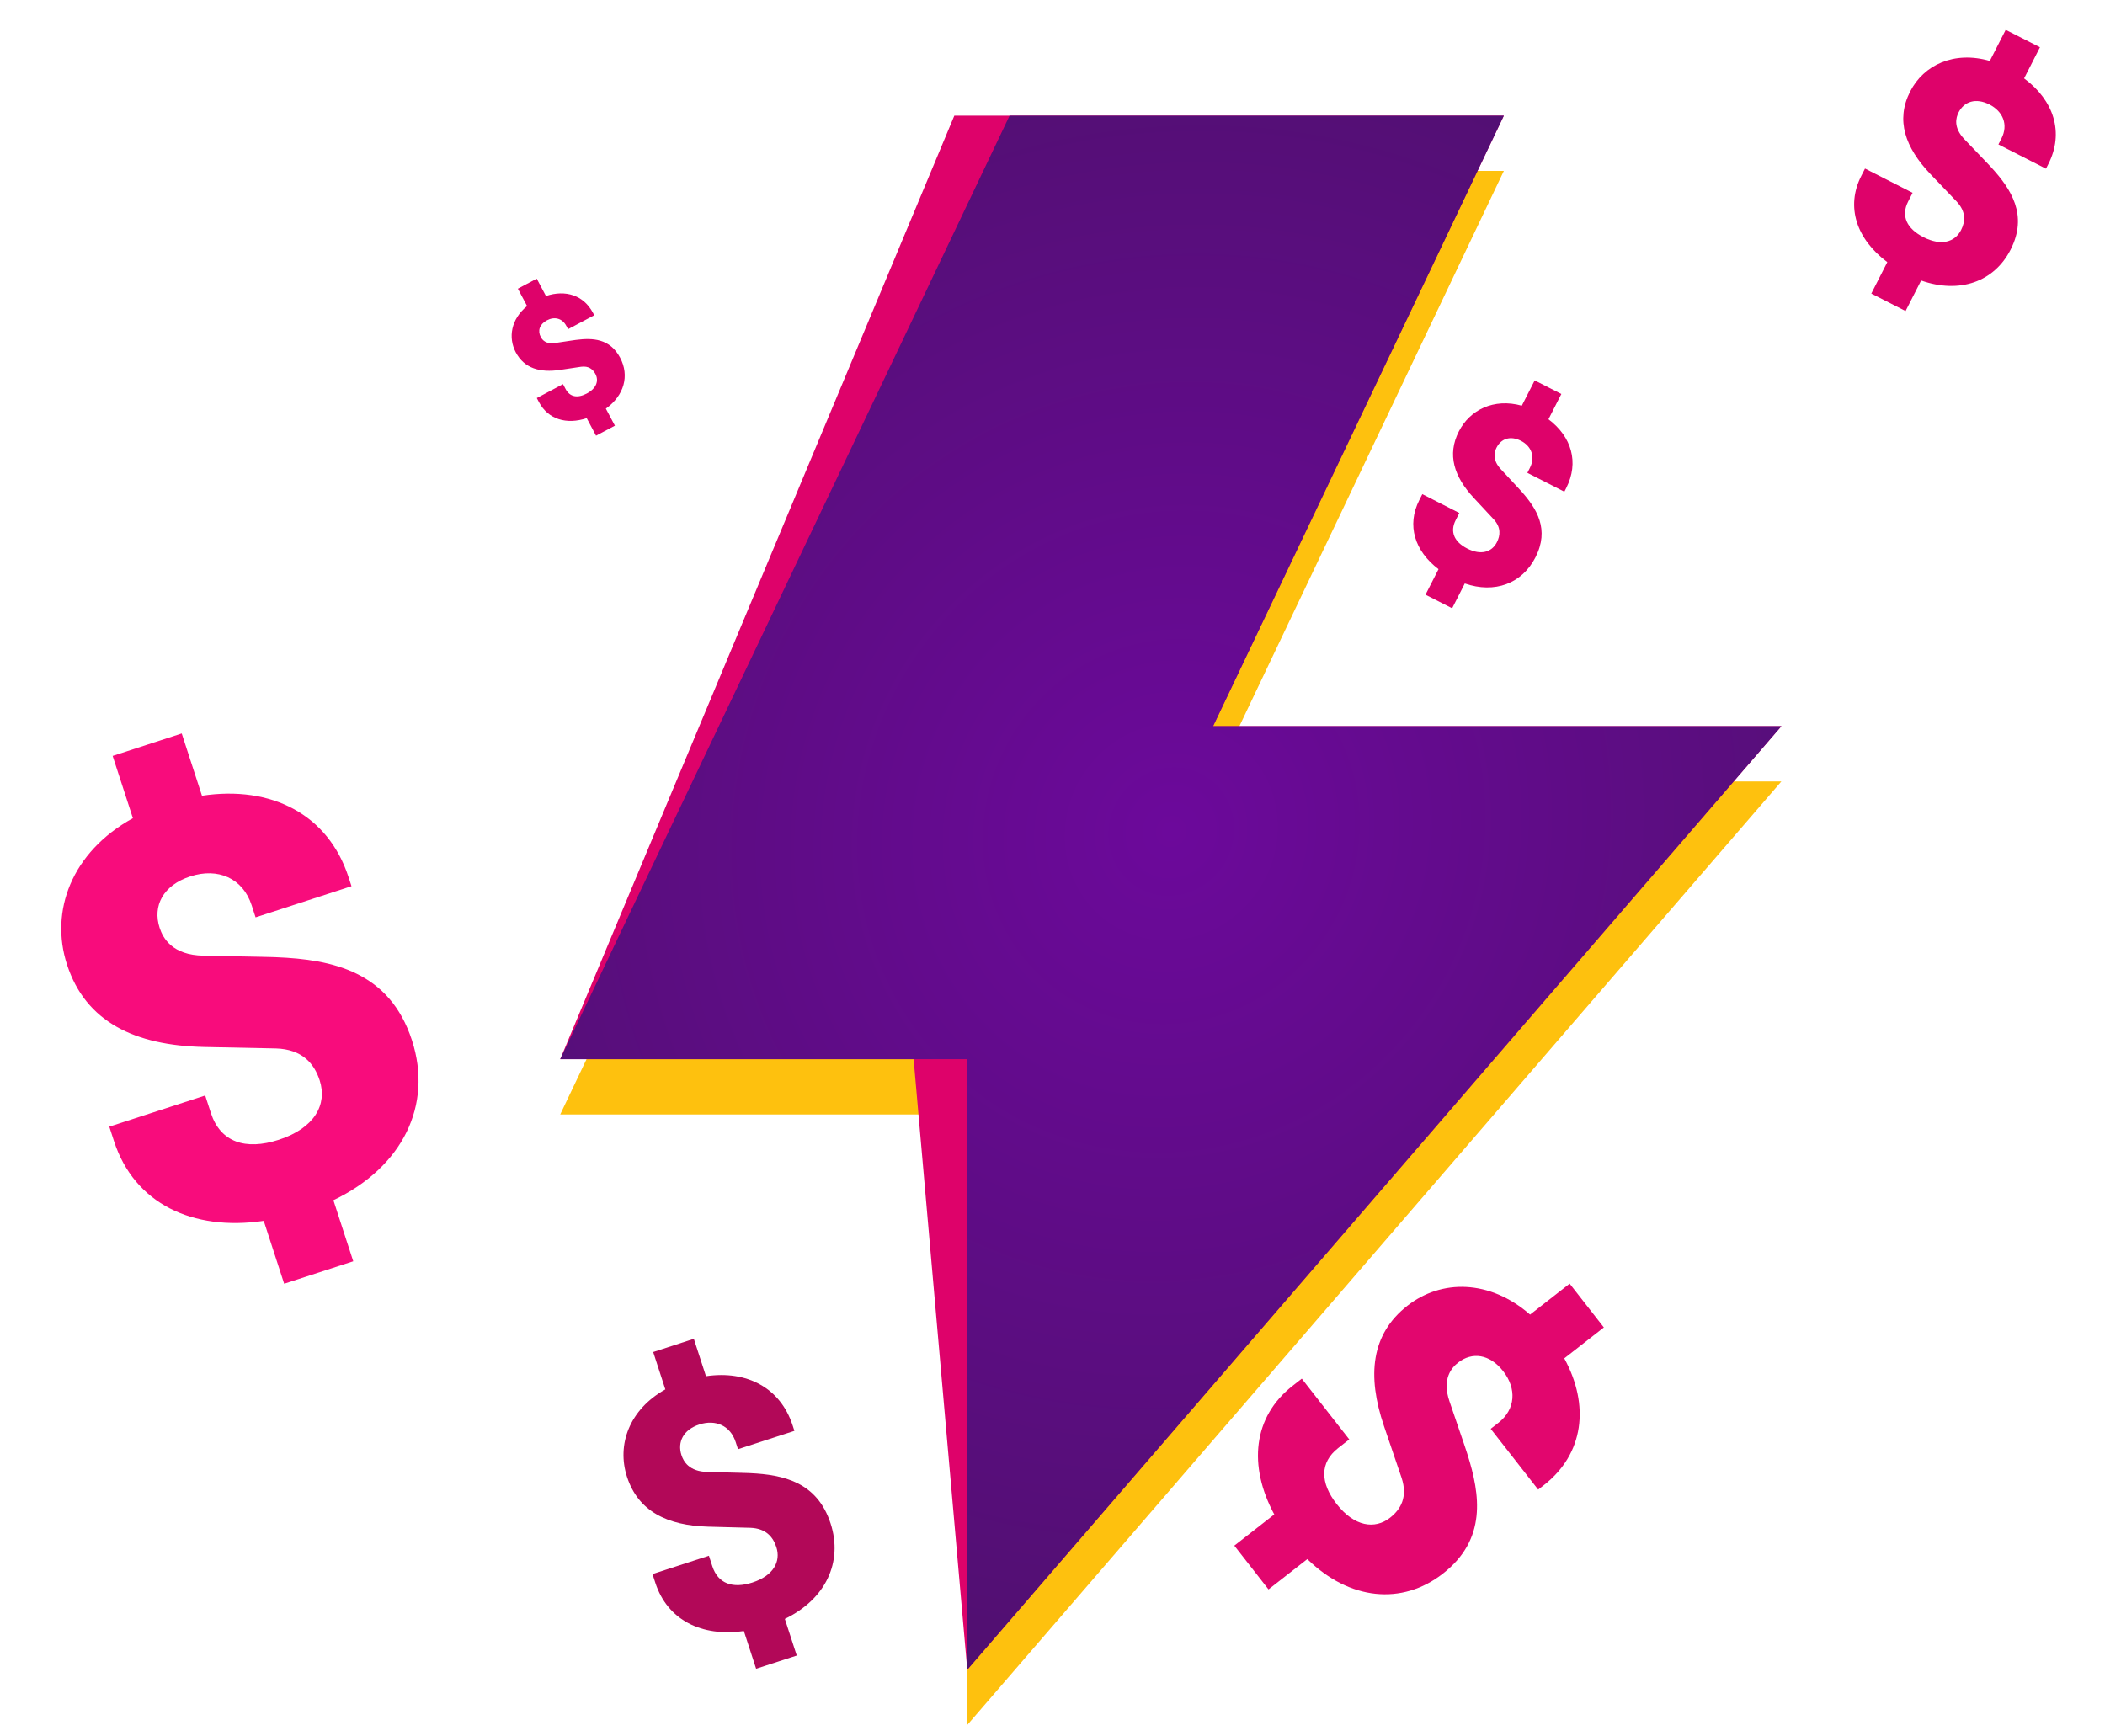 <?xml version="1.0" encoding="UTF-8"?>
<svg width="160px" height="132px" viewBox="0 0 160 132" version="1.1" xmlns="http://www.w3.org/2000/svg" xmlns:xlink="http://www.w3.org/1999/xlink">
    <title>IC-HACKS</title>
    <defs>
        <radialGradient cx="50%" cy="46.143%" fx="50%" fy="46.143%" r="84.844%" gradientTransform="translate(0.5,0.461),scale(1,0.786),rotate(126.109),scale(1,0.965),translate(-0.5,-0.461)" id="radialGradient-1">
            <stop stop-color="#6C099B" offset="0%"></stop>
            <stop stop-color="#4B1167" offset="100%"></stop>
        </radialGradient>
    </defs>
    <g id="Front-edn-test" stroke="none" stroke-width="1" fill="none" fill-rule="evenodd">
        <g id="Front-end-test-LVR-Result" transform="translate(-490, -240)">
            <g id="IC-HACKS" transform="translate(490, 240)">
                <path d="M114.306,12.994 L92.205,59.403 L135.401,59.404 L73.522,131.128 L73.521,84.717 L42.582,84.718 L76.737,12.994 L114.306,12.994 Z" id="Combined-Shape" fill="#FEC10E"></path>
                <path d="M114.306,8.794 L92.205,55.203 L135.401,55.204 L73.522,126.928 L69.444,80.517 L42.582,80.518 L72.537,8.794 L114.306,8.794 Z" id="Combined-Shape" fill="#DE026A"></path>
                <path d="M114.306,8.794 L92.205,55.203 L135.401,55.204 L73.522,126.928 L73.521,80.517 L42.582,80.518 L76.737,8.794 L114.306,8.794 Z" id="Combined-Shape-Copy" fill="url(#radialGradient-1)"></path>
                <path d="M56.722,126.928 L56.722,123.999 C60.127,123.535 62.271,121.273 62.271,118.17 C62.271,114.863 60.003,113.543 57.651,112.653 L57.497,112.595 C57.344,112.538 57.19,112.483 57.037,112.429 L54.577,111.559 C53.253,111.095 53.095,110.225 53.095,109.732 C53.095,108.689 53.821,107.935 55.113,107.935 C56.406,107.935 57.321,108.747 57.321,110.051 L57.321,110.631 L61.83,110.631 L61.83,110.196 C61.83,107.181 59.812,105.122 56.722,104.6 L56.722,101.613 L53.474,101.613 L53.474,104.6 C50.384,105.209 48.649,107.471 48.649,110.022 C48.649,112.777 50.415,114.488 53.348,115.532 L56.375,116.605 C57.478,117.011 57.794,117.794 57.794,118.605 C57.794,119.765 56.911,120.606 55.24,120.606 C53.663,120.606 52.717,119.881 52.717,118.489 L52.717,117.649 L48.208,117.649 L48.208,118.344 C48.208,121.331 50.289,123.361 53.474,123.912 L53.474,126.928 L56.722,126.928 Z" id="$" fill="#B20858" fill-rule="nonzero" transform="translate(55.24, 114.27) rotate(-18) translate(-55.24, -114.27) "></path>
                <path d="M20.455,97.693 L20.455,92.811 C26.244,92.038 29.89,88.269 29.89,83.097 C29.89,77.584 26.033,75.384 22.035,73.901 L21.774,73.805 C21.513,73.71 21.252,73.618 20.991,73.529 L16.81,72.079 C14.559,71.305 14.291,69.856 14.291,69.034 C14.291,67.294 15.523,66.038 17.721,66.038 C19.919,66.038 21.474,67.391 21.474,69.566 L21.474,70.532 L29.139,70.532 L29.139,69.807 C29.139,64.781 25.708,61.35 20.455,60.48 L20.455,55.502 L14.934,55.502 L14.934,60.48 C9.68,61.495 6.732,65.264 6.732,69.517 C6.732,74.108 9.734,76.96 14.719,78.7 L19.865,80.488 C21.742,81.164 22.278,82.469 22.278,83.822 C22.278,85.756 20.777,87.157 17.936,87.157 C15.255,87.157 13.647,85.949 13.647,83.629 L13.647,82.228 L5.982,82.228 L5.982,83.387 C5.982,88.365 9.52,91.748 14.934,92.666 L14.934,97.693 L20.455,97.693 Z" id="$-copy" fill="#F80C7C" fill-rule="nonzero" transform="translate(17.936, 76.597) rotate(-18) translate(-17.936, -76.597) "></path>
                <path d="M109.904,125.521 L109.904,121.779 C114.331,121.186 117.119,118.296 117.119,114.332 C117.119,110.105 114.17,108.418 111.112,107.281 L110.913,107.208 C110.713,107.135 110.513,107.064 110.314,106.995 L107.117,105.884 C105.395,105.291 105.19,104.18 105.19,103.55 C105.19,102.216 106.133,101.252 107.814,101.252 C109.494,101.252 110.683,102.29 110.683,103.957 L110.683,104.698 L116.545,104.698 L116.545,104.142 C116.545,100.289 113.921,97.658 109.904,96.992 L109.904,93.175 L105.682,93.175 L105.682,96.992 C101.665,97.77 99.41,100.66 99.41,103.92 C99.41,107.44 101.706,109.626 105.518,110.96 L109.453,112.331 C110.888,112.85 111.298,113.85 111.298,114.887 C111.298,116.369 110.15,117.444 107.978,117.444 C105.928,117.444 104.698,116.518 104.698,114.739 L104.698,113.665 L98.836,113.665 L98.836,114.554 C98.836,118.37 101.542,120.964 105.682,121.668 L105.682,125.521 L109.904,125.521 Z" id="$-copy-2" fill="#E2066E" fill-rule="nonzero" transform="translate(107.978, 109.348) rotate(52) translate(-107.978, -109.348) "></path>
                <path d="M114.64,46.766 L114.64,44.651 C117.024,44.316 118.525,42.682 118.525,40.441 C118.525,38.052 116.937,37.099 115.291,36.456 L115.183,36.415 C115.076,36.374 114.968,36.334 114.861,36.295 L113.139,35.666 C112.212,35.331 112.102,34.703 112.102,34.347 C112.102,33.593 112.61,33.049 113.515,33.049 C114.42,33.049 115.06,33.635 115.06,34.577 L115.06,34.996 L118.216,34.996 L118.216,34.682 C118.216,32.504 116.804,31.017 114.64,30.64 L114.64,28.483 L112.367,28.483 L112.367,30.64 C110.204,31.08 108.99,32.714 108.99,34.557 C108.99,36.546 110.226,37.782 112.279,38.536 L114.398,39.31 C115.17,39.604 115.391,40.169 115.391,40.755 C115.391,41.593 114.773,42.2 113.603,42.2 C112.499,42.2 111.837,41.677 111.837,40.672 L111.837,40.064 L108.681,40.064 L108.681,40.567 C108.681,42.724 110.138,44.19 112.367,44.588 L112.367,46.766 L114.64,46.766 Z" id="$-copy-3" fill="#DE026A" fill-rule="nonzero" transform="translate(113.603, 37.625) rotate(27) translate(-113.603, -37.625) "></path>
                <path d="M150.095,24.264 L150.095,21.661 C153.16,21.249 155.09,19.238 155.09,16.48 C155.09,13.54 153.048,12.366 150.932,11.575 L150.794,11.524 C150.656,11.474 150.517,11.425 150.379,11.377 L148.166,10.604 C146.974,10.191 146.832,9.418 146.832,8.98 C146.832,8.052 147.485,7.382 148.648,7.382 C149.812,7.382 150.635,8.103 150.635,9.263 L150.635,9.779 L154.693,9.779 L154.693,9.392 C154.693,6.711 152.877,4.881 150.095,4.418 L150.095,1.763 L147.172,1.763 L147.172,4.418 C144.391,4.959 142.83,6.969 142.83,9.237 C142.83,11.686 144.42,13.207 147.059,14.135 L149.783,15.088 C150.777,15.449 151.06,16.145 151.06,16.867 C151.06,17.898 150.266,18.645 148.762,18.645 C147.343,18.645 146.491,18.001 146.491,16.764 L146.491,16.016 L142.433,16.016 L142.433,16.635 C142.433,19.29 144.306,21.094 147.172,21.584 L147.172,24.264 L150.095,24.264 Z" id="$-copy-4" fill="#DE026A" fill-rule="nonzero" transform="translate(148.762, 13.013) rotate(27) translate(-148.762, -13.013) "></path>
                <path d="M43.854,33.447 L43.854,31.982 C45.557,31.75 46.629,30.619 46.629,29.068 C46.629,27.414 45.495,26.754 44.319,26.309 L44.242,26.28 C44.165,26.252 44.088,26.224 44.012,26.197 L42.782,25.762 C42.12,25.531 42.041,25.096 42.041,24.849 C42.041,24.327 42.404,23.95 43.05,23.95 C43.696,23.95 44.154,24.356 44.154,25.009 L44.154,25.299 L46.408,25.299 L46.408,25.081 C46.408,23.573 45.399,22.544 43.854,22.283 L43.854,20.79 L42.23,20.79 L42.23,22.283 C40.685,22.587 39.818,23.718 39.818,24.994 C39.818,26.371 40.701,27.227 42.167,27.749 L43.681,28.285 C44.232,28.488 44.39,28.88 44.39,29.286 C44.39,29.866 43.949,30.286 43.113,30.286 C42.325,30.286 41.852,29.924 41.852,29.228 L41.852,28.807 L39.597,28.807 L39.597,29.155 C39.597,30.648 40.638,31.663 42.23,31.939 L42.23,33.447 L43.854,33.447 Z" id="$-copy-5" fill="#DE026A" fill-rule="nonzero" transform="translate(43.113, 27.118) rotate(-28) translate(-43.113, -27.118) "></path>
            </g>
        </g>
    </g>
</svg>